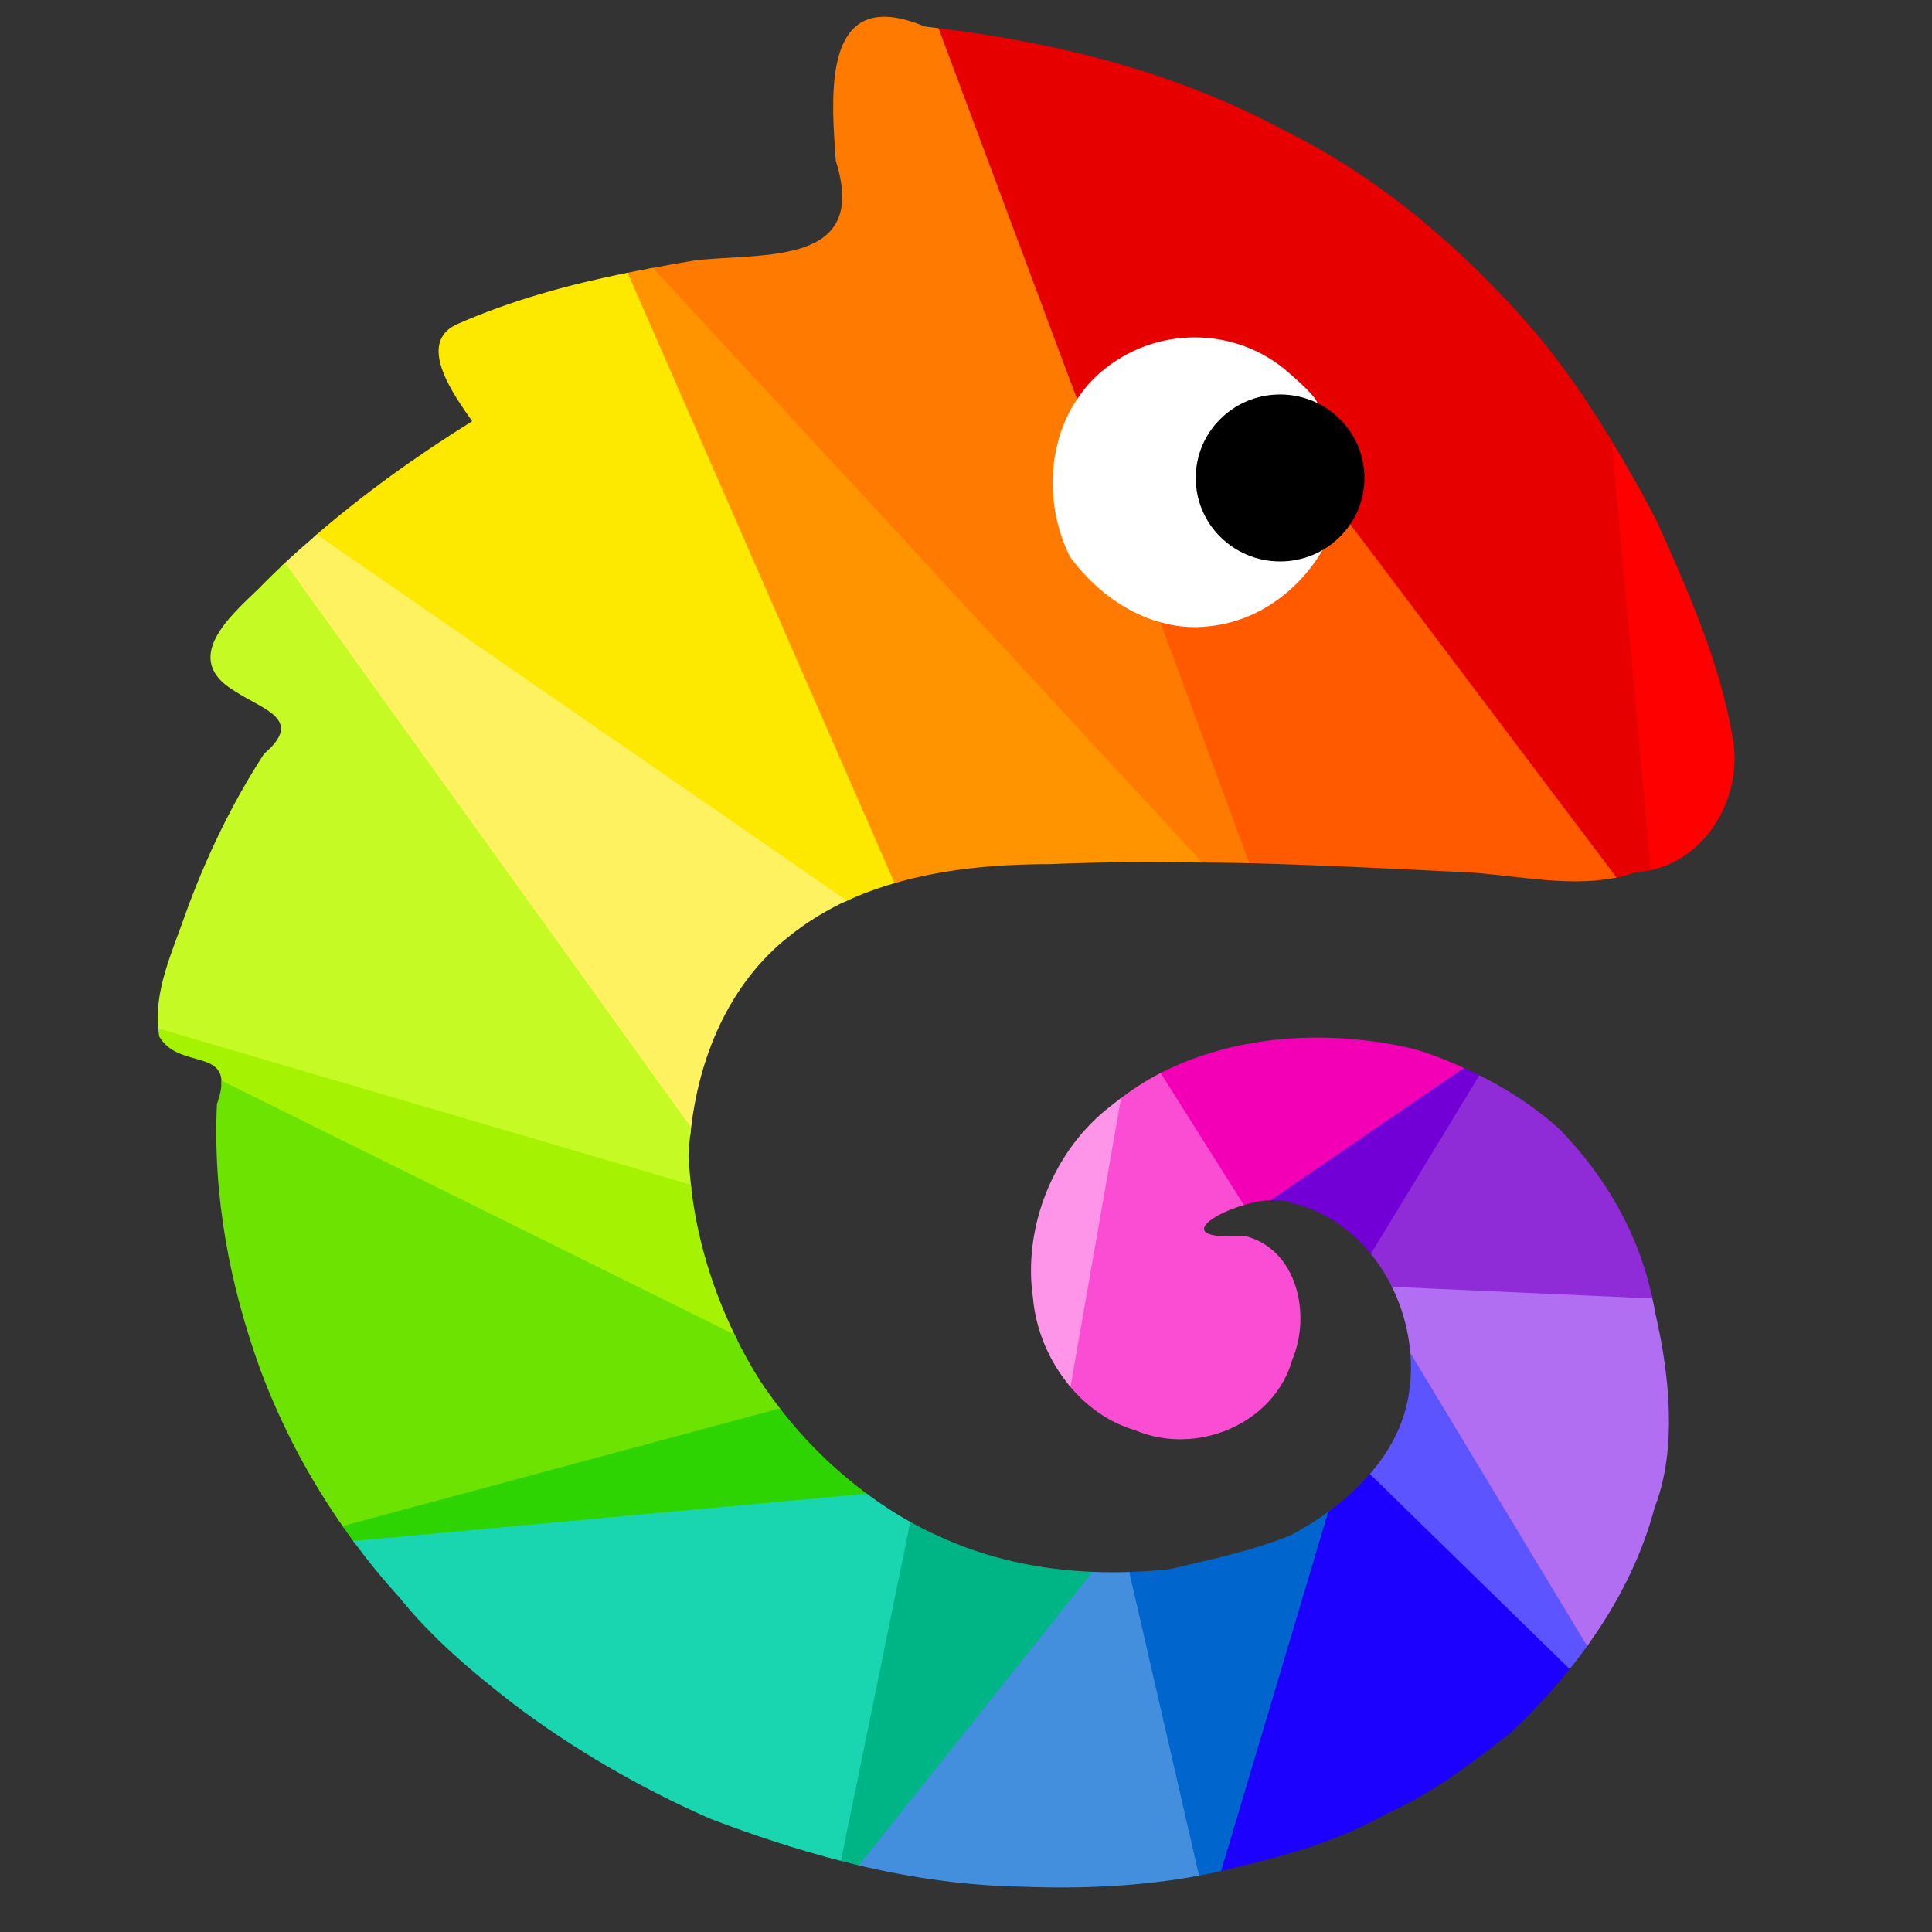 <?xml version="1.0" encoding="UTF-8" standalone="no"?>
<!-- Created with Inkscape (http://www.inkscape.org/) -->

<svg
   version="1.1"
   id="svg2"
   width="327.68"
   height="327.68"
   viewBox="0 0 327.68 327.68"
   sodipodi:docname="Keymeleon.svg"
   inkscape:version="1.2.1 (9c6d41e410, 2022-07-14)"
   inkscape:export-filename="Keymeleon.png"
   inkscape:export-xdpi="75"
   inkscape:export-ydpi="75"
   xmlns:inkscape="http://www.inkscape.org/namespaces/inkscape"
   xmlns:sodipodi="http://sodipodi.sourceforge.net/DTD/sodipodi-0.dtd"
   xmlns="http://www.w3.org/2000/svg"
   xmlns:svg="http://www.w3.org/2000/svg">
  <rect x="0" y="0" width="327.68" height="327.68" fill="#333333" stroke="none"/>
  <defs
     id="defs6" />
  <sodipodi:namedview
     id="namedview4"
     pagecolor="#505050"
     bordercolor="#eeeeee"
     borderopacity="1"
     inkscape:showpageshadow="0"
     inkscape:pageopacity="0"
     inkscape:pagecheckerboard="0"
     inkscape:deskcolor="#505050"
     showgrid="false"
     inkscape:zoom="1.8601259"
     inkscape:cx="119.07796"
     inkscape:cy="104.29402"
     inkscape:window-width="1920"
     inkscape:window-height="1017"
     inkscape:window-x="1072"
     inkscape:window-y="502"
     inkscape:window-maximized="1"
     inkscape:current-layer="g8" />
  <g
     inkscape:groupmode="layer"
     inkscape:label="Image"
     id="g8"
     style="display:inline">
    <ellipse
       style="opacity:1;fill:#ffffff;fill-opacity:1"
       id="path4792"
       cx="202.406"
       cy="83.328"
       rx="28.224"
       ry="27.149"
       inkscape:label="eye" />
    <path
       id="path1164"
       style="display:inline;opacity:1;fill:#fe0000;fill-opacity:1"
       inkscape:label="1"
       d="M 272.717 73.748 L 279.408 147.703 C 289.46 145.877 295.659 135.159 293.893 125.219 C 291.724 112.335 286.3 100.248 281.119 88.641 C 278.528 83.592 275.705 78.621 272.717 73.748 z " />
    <path
       id="path1166"
       style="display:inline;opacity:1;fill:#e60000;fill-opacity:1"
       inkscape:label="2"
       d="M 158.922 4.752 L 182.66 67.75 C 183.833 66 185.178 64.352 186.881 62.977 C 195.976 55.255 209.598 55.286 218.561 63.191 C 232.249 75.139 213.674 64.254 207.506 71.691 C 205.235 73.479 203.927 75.562 203.287 77.725 L 226.848 87.242 L 273.535 148.977 C 274.86 148.734 276.164 148.406 277.439 147.947 C 278.306 147.894 279.139 147.753 279.955 147.576 L 273.336 74.766 C 268.482 66.733 263.077 59.017 256.65 52.16 C 245.447 39.956 232.549 29.373 217.76 22.08 C 199.446 12.234 179.195 7.176 158.922 4.752 z " />
    <path
       id="path1542"
       style="display:inline;opacity:1;fill:#ff5a00;stroke-width:0.32;fill-opacity:1"
       inkscape:label="3"
       d="m 226.328,85.344 -13.564,8.969 c 3.803,1.422 8.15,1.186 12.041,-1.895 -4.094,7.594 -11.539,13.089 -20.004,13.822 -2.844,0.331 -5.599,-0.01 -8.23,-0.768 l 15.004,40.922 c 11.625,0.3 23.247,0.873 34.852,1.445 8.979,0.18 18.872,2.845 27.75,0.992 z" />
    <path
       id="path1579"
       style="display:inline;opacity:1;fill:#ff7a01;fill-opacity:1"
       d="m 151.094,2.895 c -11.4,-1.124 -10.03,14.679 -9.334,24.393 5.671,17.889 -12.128,15.545 -23.859,16.873 -2.661,0.433 -5.309,0.92 -7.955,1.416 l 93.725,100.715 c 2.742,0.037 5.484,0.035 8.227,0.107 l -15.08,-40.854 c -6.153,-1.696 -11.572,-5.946 -15.354,-11.145 -4.172,-8.391 -3.94,-19.014 1.217,-26.682 L 159.184,4.785 C 158.389,4.689 157.595,4.568 156.801,4.48 154.612,3.562 152.722,3.055 151.094,2.895 Z"
       inkscape:label="4" />
    <path
       id="path1585"
       style="display:inline;opacity:1;fill:#ff9300;fill-opacity:1"
       d="m 110.744,45.434 c -1.541,0.284 -3.079,0.576 -4.613,0.889 l 45.393,103.525 c 8.484,-2.5 17.556,-3.277 26.506,-3.281 8.627,-0.384 17.264,-0.392 25.9,-0.271 z"
       inkscape:label="5" />
    <path
       id="path1588"
       style="opacity:1;fill:#fde800;fill-opacity:1"
       d="M 106.438 46.254 C 96.539 48.256 86.79 50.885 77.406 55.039 C 70.527 58.307 77.164 67.223 80.08 71.447 C 70.598 77.354 61.519 83.854 53.164 91.125 L 143.184 152.998 C 145.939 151.68 148.803 150.639 151.732 149.787 L 106.438 46.254 z "
       inkscape:label="6" />
    <path
       id="path1591"
       style="opacity:1;fill:#fff260;fill-opacity:1"
       d="M 53.73 90.656 C 51.654 92.448 49.59 94.25 47.609 96.143 L 117.082 192.588 C 118.306 179.754 123.515 166.862 133.947 158.721 C 136.99 156.288 140.248 154.334 143.652 152.748 L 53.73 90.656 z "
       inkscape:label="7" />
    <path
       id="path1594"
       style="opacity:1;fill:#c6fa25;fill-opacity:1"
       d="M 48.336 95.459 C 46.794 96.914 45.274 98.393 43.795 99.912 C 38.957 104.558 30.63 111.801 39.842 117.234 C 44.648 120.405 51.657 121.982 44.795 127.842 C 39.315 136.255 34.84 145.657 31.527 154.818 C 29.262 161.368 26.038 168.035 26.898 174.842 L 117.275 201.688 C 117.049 199.797 116.876 197.9 116.799 196 C 116.863 194.406 117.006 192.805 117.195 191.205 L 48.336 95.459 z "
       inkscape:label="8" />
    <path
       id="path1597"
       style="opacity:1;fill:#a5f302;fill-opacity:1"
       d="M 26.855 174.434 C 26.902 174.885 26.915 175.335 26.998 175.787 C 30.06 181.053 37.916 178.162 37.561 183.949 L 125.111 227.402 C 120.959 219.173 118.18 210.144 117.174 200.939 L 26.855 174.434 z "
       inkscape:label="9" />
    <path
       id="path1612"
       style="display:inline;opacity:1;fill:#6ce300;stroke-width:0.32;fill-opacity:1"
       inkscape:label="10"
       d="m 37.549,183.271 c 0.062,0.989 -0.141,2.253 -0.756,3.971 -0.727,15.649 2.181,30.805 7.367,45.078 3.567,9.563 8.366,18.595 14.221,26.908 L 132.533,239.178 c -1.255,-1.612 -2.464,-3.25 -3.574,-4.938 -1.613,-2.523 -3.061,-5.168 -4.381,-7.885 z" />
    <path
       id="path1618"
       style="opacity:1;fill:#2ed401;fill-opacity:1"
       d="M 132.287 238.871 L 58.098 258.83 C 58.758 259.777 59.421 260.721 60.109 261.648 L 147.49 253.68 C 141.716 249.488 136.579 244.44 132.287 238.871 z "
       inkscape:label="11" />
    <path
       id="path1621"
       style="opacity:1;fill:#1ad6b0;fill-opacity:1"
       d="M 147.006 253.336 L 59.904 261.359 C 62.343 264.665 64.94 267.86 67.719 270.904 C 73.224 277.795 80.128 283.603 87.039 288.961 C 97.143 296.63 108.706 303.317 120.48 308.48 C 127.897 311.313 135.329 313.754 142.867 315.678 L 154.666 258.275 C 151.998 256.814 149.451 255.143 147.006 253.336 z "
       inkscape:label="12" />
    <path
       id="path1624"
       style="opacity:1;fill:#00b585;fill-opacity:1"
       d="M 154.396 258.127 L 142.621 315.615 C 143.721 315.898 144.819 316.191 145.924 316.449 L 185.676 266.611 C 176.48 266.276 167.438 264.381 159.074 260.48 C 157.481 259.763 155.924 258.973 154.396 258.127 z "
       inkscape:label="13" />
    <path
       id="path1627"
       style="opacity:1;fill:#438fde;fill-opacity:1"
       d="M 185.312 266.598 L 145.645 316.379 C 154.672 318.509 163.876 319.837 173.439 320 C 183.363 320.383 193.857 319.944 203.658 318.062 L 191.814 266.609 C 189.642 266.693 187.474 266.686 185.312 266.598 z "
       inkscape:label="14" />
    <path
       id="path1630"
       style="opacity:1;fill:#0065cd;fill-opacity:1"
       d="M 226.131 255.789 C 223.833 257.529 221.399 259.067 218.934 260.365 C 212.275 263.079 205.316 264.502 198.316 266.145 C 196.055 266.402 193.79 266.537 191.527 266.617 L 203.365 318.121 C 204.738 317.862 206.097 317.576 207.439 317.258 L 226.131 255.789 z "
       inkscape:label="15" />
    <path
       id="path1633"
       style="opacity:1;fill:#1d01ff;fill-opacity:1"
       d="M 232.637 249.637 C 230.491 252.19 227.987 254.471 225.266 256.436 L 207.102 317.342 C 208.264 317.071 209.426 316.797 210.561 316.48 C 219.154 314.43 227.658 311.928 235.359 307.52 C 243.095 304.103 249.456 299.116 256 294.08 C 259.764 290.567 263.297 286.765 266.52 282.723 L 232.637 249.637 z "
       inkscape:label="16" />
    <path
       id="path1636"
       style="opacity:1;fill:#5c54ff;fill-opacity:1"
       d="M 239.111 228.51 C 239.426 231.278 239.37 234.078 238.879 236.801 C 238.037 241.84 235.598 246.23 232.34 250 L 266.223 283.086 C 267.376 281.654 268.481 280.189 269.543 278.691 L 239.111 228.51 z "
       inkscape:label="17" />
    <path
       id="path1639"
       style="opacity:1;fill:#b16ef2;fill-opacity:1"
       d="M 235.963 218.025 C 237.759 221.579 238.874 225.494 239.197 229.461 L 269.191 279.184 C 274.301 272.084 278.365 264.256 280.641 255.66 C 284.531 245.739 283.109 232.846 280.746 222.721 C 280.593 221.726 280.367 220.748 280.154 219.768 L 235.963 218.025 z "
       inkscape:label="18" />
    <path
       id="path1642"
       style="opacity:1;fill:#902bd8;fill-opacity:1"
       d="M 250.582 182.203 L 232.25 212.361 C 233.753 214.153 235.037 216.139 236.084 218.254 L 280.246 220.229 C 277.997 209.348 272.23 199.387 264.496 191.52 C 260.335 187.729 255.576 184.674 250.582 182.203 z "
       inkscape:label="19" />
    <path
       id="path1647"
       style="opacity:1;fill:#7200d6;fill-opacity:1"
       d="M 247.92 180.939 L 214.115 203.73 C 215.822 203.508 217.466 203.465 218.68 203.926 C 224.303 205.153 229 208.385 232.498 212.678 L 250.918 182.363 C 249.927 181.866 248.93 181.384 247.92 180.939 z "
       inkscape:label="20" />
    <path
       id="path1650"
       style="opacity:1;fill:#f300b6;fill-opacity:1"
       d="M 226.328 176.039 C 215.922 175.596 205.423 177.48 196.477 182.184 L 210.41 204.551 C 212.112 204.011 213.894 203.61 215.541 203.549 L 248.297 181.117 C 245.519 179.874 242.701 178.758 239.84 177.92 C 235.448 176.875 230.897 176.234 226.328 176.039 z "
       inkscape:label="21" />
    <path
       id="path1656"
       style="opacity:1;fill:#fb4dd3;fill-opacity:1"
       d="M 196.85 181.979 C 194.293 183.294 191.878 184.861 189.607 186.645 L 181.242 234.867 C 184.146 238.423 187.94 241.226 192.48 242.561 C 202.865 247.004 216.099 241.577 219.199 230.561 C 222.402 223.016 220.067 211.779 211.039 209.6 C 199.579 210.394 204.666 206.214 210.977 204.381 L 196.85 181.979 z "
       inkscape:label="22" />
    <path
       id="path1653"
       style="display:inline;opacity:1;fill:#fe95e8;fill-opacity:1"
       d="M 190.139 186.232 C 189.582 186.656 189.018 187.068 188.48 187.52 C 178.698 194.947 173.435 208.144 175.199 220.16 C 175.687 225.637 177.973 231.005 181.557 235.23 L 190.139 186.232 z "
       inkscape:label="23" />
    <ellipse
       style="opacity:1;fill:#000000;fill-opacity:1;stroke-width:1.047"
       id="path4847"
       cx="217.107"
       cy="81.065"
       rx="14.303"
       ry="14.16"
       inkscape:label="eyeball" />
  </g>
  <g
     inkscape:groupmode="layer"
     id="layer2"
     inkscape:label="Image 1">
    <path
       style="display:none;opacity:0.581;fill:#000000;stroke-width:0.32"
       d="m 173.44,320 c -18.565,-0.317 -35.786,-4.962 -52.96,-11.52 -11.775,-5.164 -23.336,-11.851 -33.44,-19.52 -6.911,-5.358 -13.817,-11.165 -19.322,-18.056 -10.253,-11.233 -18.244,-24.338 -23.558,-38.584 -5.186,-14.273 -8.095,-29.428 -7.368,-45.078 3.642,-10.168 -6.266,-5.388 -9.794,-11.455 -1.313,-7.136 2.159,-14.116 4.529,-20.969 3.313,-9.161 7.787,-18.564 13.268,-26.977 6.862,-5.86 -0.147,-7.436 -4.953,-10.607 -9.211,-5.433 -0.886,-12.678 3.953,-17.324 C 54.502,88.918 66.928,79.641 80.08,71.448 77.164,67.223 70.526,58.308 77.406,55.04 90.396,49.289 104.075,46.409 117.901,44.16 129.633,42.832 147.43,45.175 141.759,27.286 140.964,16.185 139.289,-2.867 156.8,4.48 c 20.979,2.32 42.007,7.41 60.96,17.6 14.789,7.292 27.687,17.876 38.891,30.08 10.069,10.743 17.804,23.494 24.469,36.48 5.181,11.607 10.603,23.695 12.772,36.578 1.879,10.575 -5.252,22.036 -16.452,22.728 -9.662,3.477 -20.919,0.095 -31.013,-0.107 -22.769,-1.122 -45.613,-2.289 -68.398,-1.275 -15.582,0.007 -31.595,2.174 -44.082,12.155 -11.358,8.864 -16.584,23.361 -17.147,37.28 0.547,13.518 4.952,26.961 12.16,38.24 7.267,11.043 17.738,20.665 30.114,26.24 12.182,5.682 25.798,7.193 39.242,5.665 7,-1.643 13.959,-3.065 20.617,-5.779 9.189,-4.837 18.145,-12.778 19.947,-23.566 2.5,-13.855 -5.933,-29.759 -20.2,-32.874 -6.446,-2.446 -24.121,6.817 -7.64,5.674 9.027,2.18 11.363,13.416 8.16,20.96 -3.1,11.016 -16.336,16.444 -26.72,12 -9.865,-2.899 -16.403,-12.545 -17.28,-22.4 -1.764,-12.016 3.498,-25.213 13.28,-32.64 13.684,-11.505 33.794,-13.779 51.36,-9.6 8.874,2.6 17.583,7.157 24.656,13.6 8.324,8.467 14.425,19.344 16.25,31.2 2.363,10.125 3.784,23.02 -0.107,32.941 -4.004,15.125 -13.423,27.951 -24.64,38.419 -6.544,5.036 -12.905,10.023 -20.64,13.44 -7.701,4.408 -16.206,6.91 -24.8,8.96 -11.633,3.249 -24.825,3.995 -37.12,3.52 z m 31.36,-213.76 c 8.465,-0.734 15.91,-6.227 20.004,-13.822 -12.803,10.135 -30.621,-10.241 -17.298,-20.727 6.168,-7.437 24.743,3.448 11.054,-8.5 -8.962,-7.906 -22.585,-7.936 -31.68,-0.214 -9.157,7.4 -10.535,21.129 -5.417,31.423 5.353,7.36 13.956,12.931 23.337,11.84 z"
       id="path1645"
       inkscape:label="base" />
  </g>
</svg>
